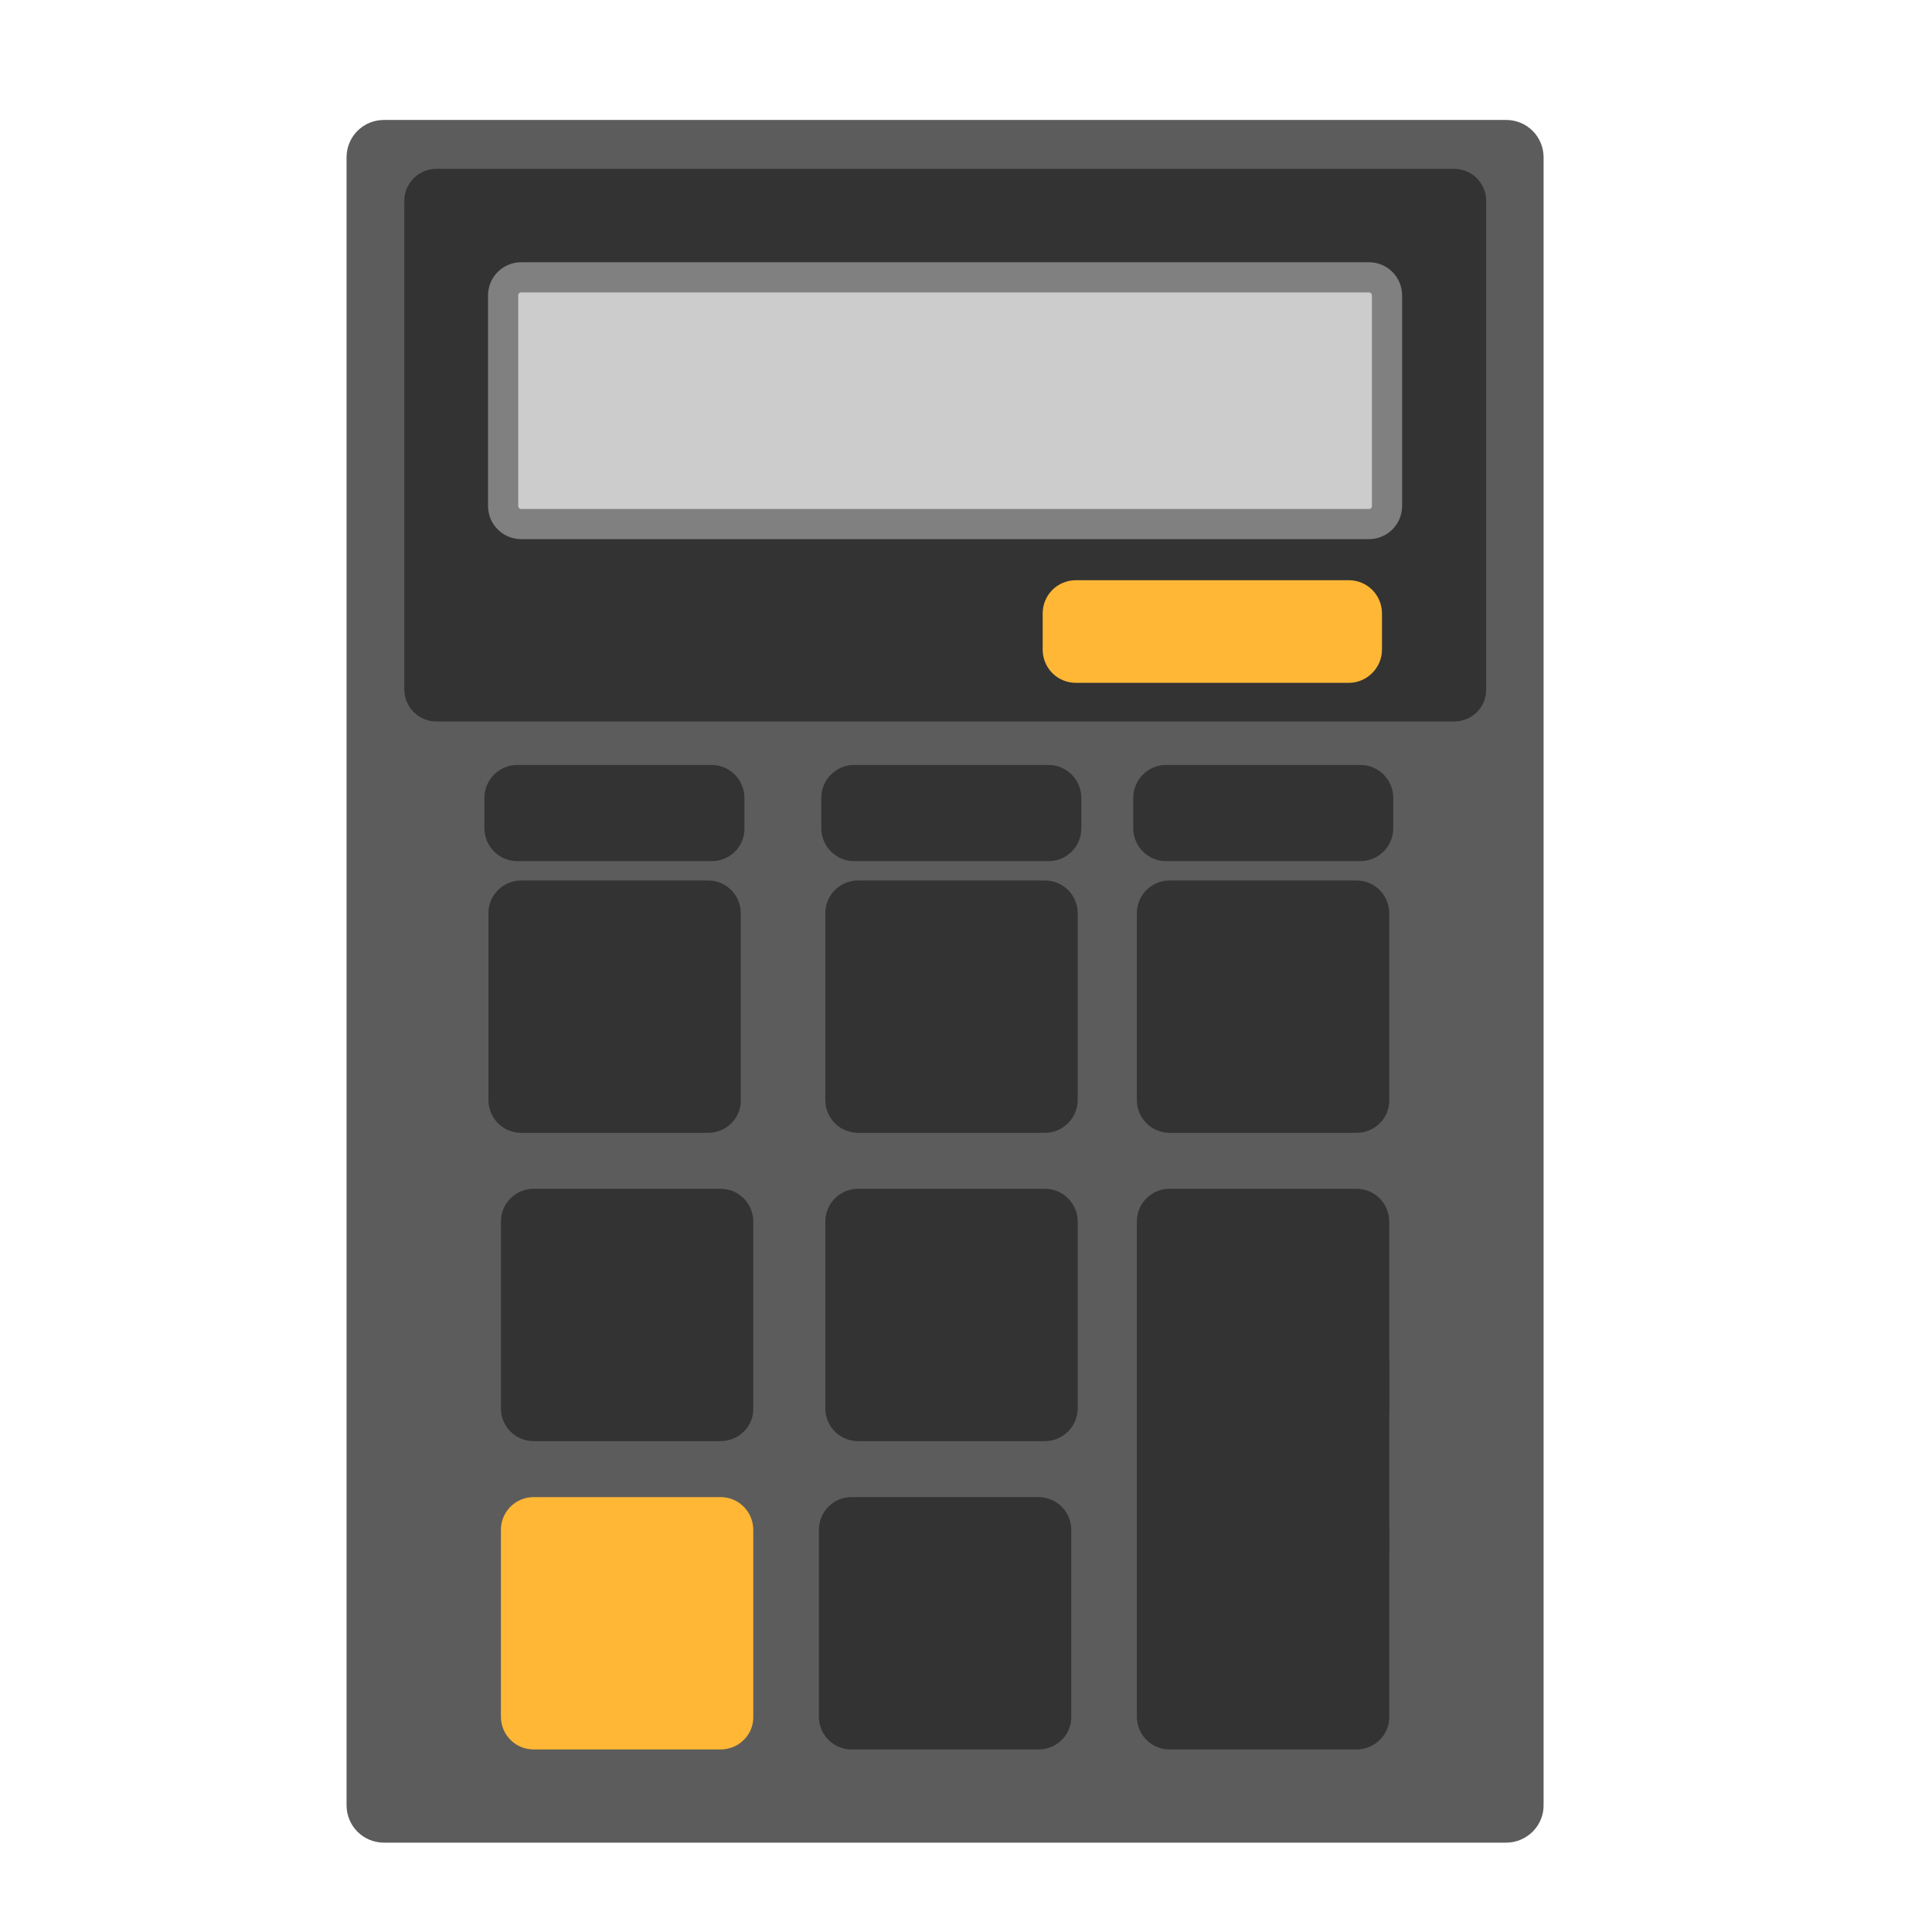<?xml version="1.0" encoding="utf-8"?>
<!-- Generator: Adobe Illustrator 24.1.2, SVG Export Plug-In . SVG Version: 6.00 Build 0)  -->
<svg version="1.1" id="Слой_1" xmlns="http://www.w3.org/2000/svg" xmlns:xlink="http://www.w3.org/1999/xlink" x="0px" y="0px"
	 viewBox="0 0 48 48" style="enable-background:new 0 0 48 48;" xml:space="preserve">
<style type="text/css">
	.st0{fill:#5C5C5C;stroke:#5C5C5C;stroke-miterlimit:10;}
	.st1{fill:#333333;stroke:#333333;stroke-width:0.75;stroke-miterlimit:10;}
	.st2{fill:#CCCCCC;stroke:#808080;stroke-width:0.75;stroke-miterlimit:10;}
	.st3{fill:#FFB735;stroke:#FFB735;stroke-width:0.75;stroke-miterlimit:10;}
</style>
<path class="st0" d="M37.42,45.28H9.54c-0.24,0-0.43-0.19-0.43-0.43V3.91c0-0.24,0.19-0.43,0.43-0.43h27.88
	c0.24,0,0.43,0.19,0.43,0.43v40.93C37.86,45.08,37.66,45.28,37.42,45.28z"/>
<path class="st1" d="M36.13,17.55H10.84c-0.23,0-0.42-0.19-0.42-0.42V4.99c0-0.23,0.19-0.42,0.42-0.42h25.29
	c0.23,0,0.42,0.19,0.42,0.42v12.14C36.55,17.37,36.36,17.55,36.13,17.55z"/>
<path class="st2" d="M34.01,13.02H12.95c-0.25,0-0.45-0.2-0.45-0.45V7.34c0-0.25,0.2-0.45,0.45-0.45h21.06
	c0.25,0,0.45,0.2,0.45,0.45v5.23C34.46,12.82,34.26,13.02,34.01,13.02z"/>
<path class="st3" d="M33.51,16.59h-6.78c-0.25,0-0.45-0.2-0.45-0.45v-0.9c0-0.25,0.2-0.45,0.45-0.45h6.78c0.25,0,0.45,0.2,0.45,0.45
	v0.9C33.96,16.38,33.76,16.59,33.51,16.59z"/>
<path class="st3" d="M17.9,43.09h-4.64c-0.25,0-0.44-0.2-0.44-0.44v-4.64c0-0.25,0.2-0.44,0.44-0.44h4.64c0.25,0,0.44,0.2,0.44,0.44
	v4.64C18.35,42.89,18.15,43.09,17.9,43.09z"/>
<path class="st1" d="M17.68,21.02h-4.83c-0.24,0-0.44-0.2-0.44-0.44v-0.76c0-0.24,0.2-0.44,0.44-0.44h4.83
	c0.24,0,0.44,0.2,0.44,0.44v0.76C18.13,20.82,17.93,21.02,17.68,21.02z"/>
<path class="st1" d="M25.8,43.09h-4.64c-0.25,0-0.44-0.2-0.44-0.44v-4.64c0-0.25,0.2-0.44,0.44-0.44h4.64c0.25,0,0.44,0.2,0.44,0.44
	v4.64C26.25,42.89,26.05,43.09,25.8,43.09z"/>
<path class="st1" d="M33.7,43.09h-4.64c-0.25,0-0.44-0.2-0.44-0.44v-4.64c0-0.25,0.2-0.44,0.44-0.44h4.64c0.25,0,0.44,0.2,0.44,0.44
	v4.64C34.15,42.89,33.95,43.09,33.7,43.09z"/>
<path class="st1" d="M17.9,35.43h-4.64c-0.25,0-0.44-0.2-0.44-0.44v-4.64c0-0.25,0.2-0.44,0.44-0.44h4.64c0.25,0,0.44,0.2,0.44,0.44
	v4.64C18.35,35.23,18.15,35.43,17.9,35.43z"/>
<path class="st1" d="M25.96,35.43h-4.64c-0.25,0-0.44-0.2-0.44-0.44v-4.64c0-0.25,0.2-0.44,0.44-0.44h4.64
	c0.25,0,0.44,0.2,0.44,0.44v4.64C26.4,35.23,26.2,35.43,25.96,35.43z"/>
<path class="st1" d="M33.7,35.43h-4.64c-0.25,0-0.44-0.2-0.44-0.44v-4.64c0-0.25,0.2-0.44,0.44-0.44h4.64c0.25,0,0.44,0.2,0.44,0.44
	v4.64C34.15,35.23,33.95,35.43,33.7,35.43z"/>
<path class="st1" d="M33.7,27.77h-4.64c-0.25,0-0.44-0.2-0.44-0.44v-4.64c0-0.25,0.2-0.44,0.44-0.44h4.64c0.25,0,0.44,0.2,0.44,0.44
	v4.64C34.15,27.57,33.95,27.77,33.7,27.77z"/>
<path class="st1" d="M25.96,27.77h-4.64c-0.25,0-0.44-0.2-0.44-0.44v-4.64c0-0.25,0.2-0.44,0.44-0.44h4.64
	c0.25,0,0.44,0.2,0.44,0.44v4.64C26.4,27.57,26.2,27.77,25.96,27.77z"/>
<path class="st1" d="M17.59,27.77h-4.64c-0.25,0-0.44-0.2-0.44-0.44v-4.64c0-0.25,0.2-0.44,0.44-0.44h4.64
	c0.25,0,0.44,0.2,0.44,0.44v4.64C18.04,27.57,17.84,27.77,17.59,27.77z"/>
<path class="st1" d="M26.05,21.02h-4.83c-0.24,0-0.44-0.2-0.44-0.44v-0.76c0-0.24,0.2-0.44,0.44-0.44h4.83
	c0.24,0,0.44,0.2,0.44,0.44v0.76C26.49,20.82,26.3,21.02,26.05,21.02z"/>
<path class="st1" d="M33.8,21.02h-4.83c-0.24,0-0.44-0.2-0.44-0.44v-0.76c0-0.24,0.2-0.44,0.44-0.44h4.83c0.24,0,0.44,0.2,0.44,0.44
	v0.76C34.24,20.82,34.04,21.02,33.8,21.02z"/>
<path class="st1" d="M33.7,38.95h-4.64c-0.25,0-0.44-0.2-0.44-0.44v-4.64c0-0.25,0.2-0.44,0.44-0.44h4.64c0.25,0,0.44,0.2,0.44,0.44
	v4.64C34.15,38.75,33.95,38.95,33.7,38.95z"/>
</svg>
